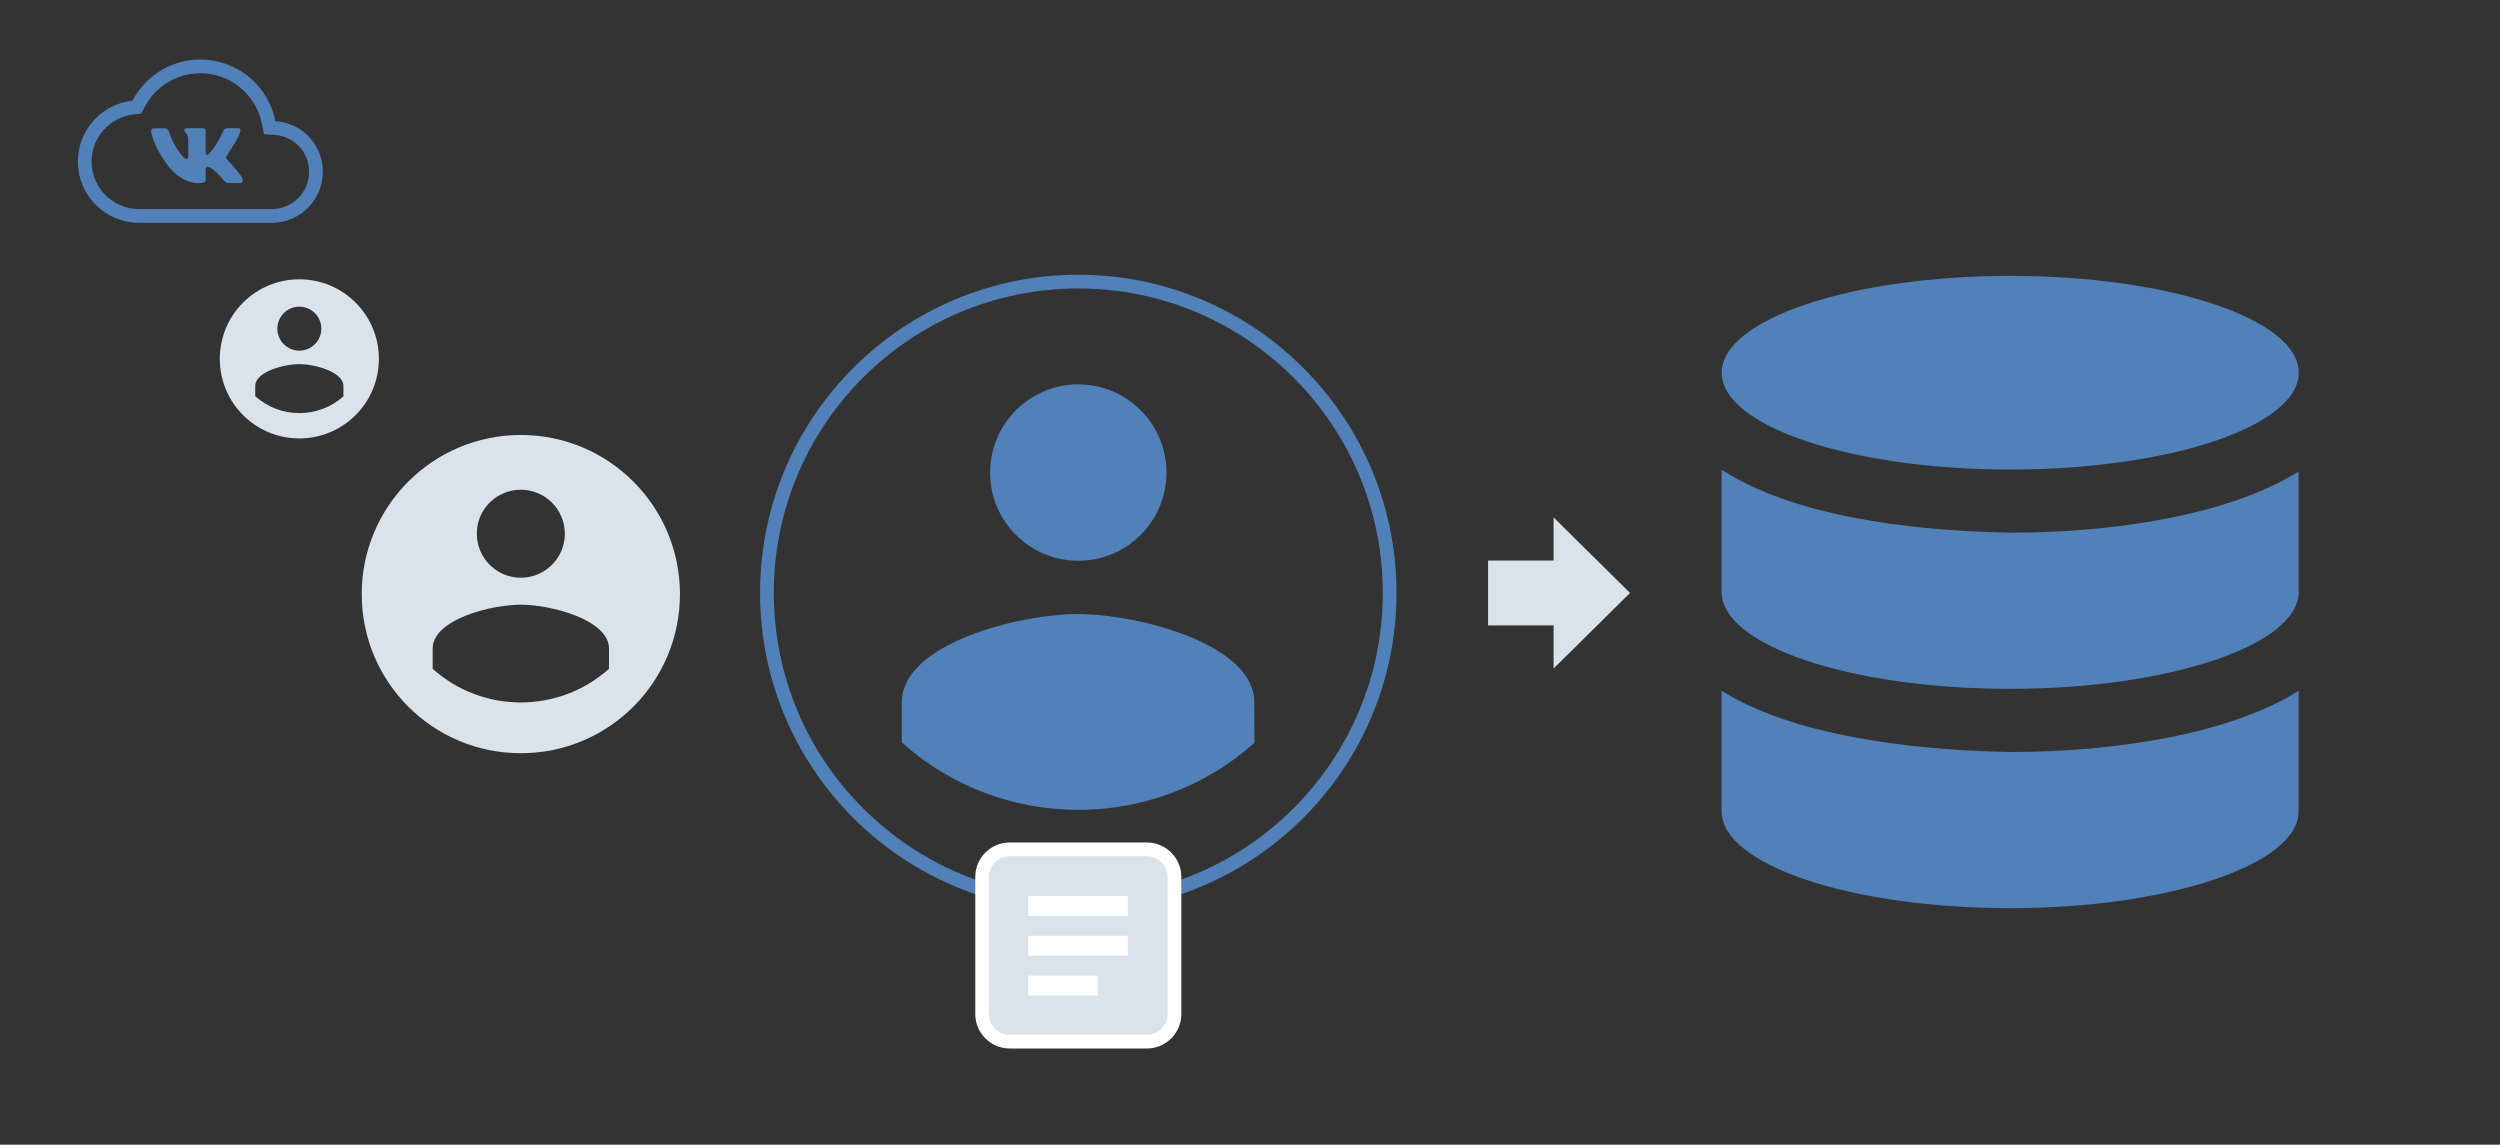 <svg width="546" height="250" viewBox="0 0 546 250" fill="none" xmlns="http://www.w3.org/2000/svg">
<rect x="0" y="0" width="546" height="250" fill="#333333" stroke="none"/>
<path d="M339.305 113V122.417H325V136.583H339.305V146L356 129.5L339.305 113Z" fill="#DAE2EB"/>
<path d="M376 150.863V177.194C376 188.841 404.064 198.342 439.011 198.342C473.539 198.342 502.021 188.841 502.021 177.194V150.863C486.916 160.365 461.863 164.238 439.011 164.238C416.158 163.82 391.105 160.365 376 150.863Z" fill="#5181B8"/>
<path d="M376 102.548V129.297C376 140.943 404.064 150.445 439.011 150.445C473.539 150.445 502.021 140.943 502.021 129.297V102.966C486.916 112.467 461.863 116.34 439.011 116.34C416.158 115.922 391.105 112.467 376 102.548Z" fill="#5181B8"/>
<path d="M439.039 102.548C473.838 102.548 502.049 93.08 502.049 81.4C502.049 69.72 473.838 60.252 439.039 60.252C404.239 60.252 376.028 69.72 376.028 81.4C376.028 93.08 404.239 102.548 439.039 102.548Z" fill="#5181B8"/>
<path d="M167.5 129.5C167.5 91.95 197.95 61.5 235.5 61.5C273.05 61.5 303.5 91.95 303.5 129.5C303.5 167.05 273.05 197.5 235.5 197.5C197.95 197.5 167.5 167.05 167.5 129.5Z" stroke="#5181B8" stroke-width="3"/>
<path d="M254.759 103.208C254.759 92.574 246.134 83.949 235.5 83.949C224.866 83.949 216.241 92.574 216.241 103.208C216.241 113.843 224.866 122.467 235.5 122.467C246.134 122.467 254.759 113.843 254.759 103.208Z" fill="#5181B8"/>
<path d="M196.954 162.158C218.837 181.752 252.052 181.78 273.962 162.241L273.934 153.365C273.934 140.554 248.284 134.106 235.444 134.106C222.605 134.106 196.954 140.554 196.954 153.365V162.158Z" fill="#5181B8"/>
<path d="M65.375 61C55.775 61 48 68.775 48 78.375C48 87.975 55.775 95.75 65.375 95.75C74.975 95.75 82.75 87.975 82.75 78.375C82.75 68.775 74.975 61 65.375 61ZM65.375 66.978C68.025 66.978 70.175 69.128 70.175 71.778C70.175 74.429 68.025 76.579 65.375 76.579C62.725 76.579 60.575 74.429 60.575 71.778C60.575 69.128 62.725 66.978 65.375 66.978ZM75.005 86.562C69.527 91.45 61.223 91.45 55.745 86.532V84.324C55.745 81.114 62.165 79.523 65.375 79.523C68.585 79.523 75.005 81.143 75.005 84.324V86.562Z" fill="#DAE2EB"/>
<path d="M113.75 95C94.569 95 79 110.531 79 129.75C79 148.969 94.531 164.5 113.75 164.5C132.969 164.5 148.5 148.969 148.5 129.75C148.5 110.531 132.931 95 113.75 95ZM113.75 106.956C119.076 106.956 123.359 111.276 123.359 116.565C123.359 121.891 119.039 126.174 113.75 126.174C108.424 126.174 104.141 121.854 104.141 116.565C104.103 111.276 108.424 106.956 113.75 106.956ZM132.969 146.101C122.019 155.859 105.407 155.859 94.494 146.064V141.669C94.494 135.262 107.307 132.059 113.75 132.059C120.156 132.059 133.006 135.3 133.006 141.669V146.101H132.969Z" fill="#DAE2EB"/>
<path d="M220.509 224.303C218.953 224.303 217.691 223.041 217.691 221.485V191.508C217.691 189.953 218.953 188.691 220.509 188.691H250.491C252.047 188.691 253.309 189.953 253.309 191.508V221.485C253.309 223.041 252.047 224.303 250.491 224.303H220.509Z" fill="#DAE2EB"/>
<path d="M250.491 185.5H220.509C217.201 185.5 214.5 188.2 214.5 191.508V221.485C214.5 224.793 217.201 227.493 220.509 227.493H250.491C253.799 227.493 256.5 224.793 256.5 221.485V191.508C256.5 188.2 253.799 185.5 250.491 185.5Z" fill="#DAE2EB" stroke="white" stroke-width="3"/>
<path d="M239.783 213.078H224.566V217.428H239.783V213.078Z" fill="white"/>
<path d="M246.321 204.378H224.566V208.728H246.321V204.378Z" fill="white"/>
<path d="M246.322 195.678H224.567V200.028H246.322V195.678Z" fill="white"/>
<path d="M58.668 26.746L58.89 27.878L60.04 27.955C65.093 28.293 69.031 32.417 69.007 37.513V37.52C69.007 42.849 64.691 47.165 59.36 47.165H30.377C23.82 47.165 18.5 41.846 18.5 35.291C18.5 29.182 23.126 24.134 29.089 23.491L29.887 23.405L30.258 22.693C32.797 17.82 37.897 14.5 43.754 14.5C51.136 14.5 57.299 19.749 58.668 26.746Z" stroke="#5181B8" stroke-width="3"/>
<path d="M52.499 28.696C52.594 28.24 52.403 28 51.95 28H49.659C49.134 28 48.943 28.24 48.776 28.576C48.776 28.576 47.559 31.408 46.055 33.088C45.578 33.64 45.482 33.808 45.22 33.808C45.005 33.808 44.909 33.616 44.909 33.136V28.792C44.909 28.192 44.838 28 44.36 28H40.733C40.446 28 40.255 28.168 40.255 28.384C40.255 28.96 41.115 29.08 41.115 30.64V33.832C41.115 34.48 41.091 34.72 40.78 34.72C39.993 34.72 37.964 31.984 36.914 28.84C36.699 28.192 36.484 28.024 35.888 28.024H33.573C33.239 28.024 33 28.264 33 28.6C33 29.224 33.716 32.104 36.532 35.992C38.418 38.584 41.067 40 43.286 40C44.647 40 44.909 39.76 44.909 39.16V37.168C44.909 36.664 45.1 36.448 45.387 36.448C45.697 36.448 46.174 36.568 47.463 37.864C48.99 39.352 49.11 39.976 49.945 39.976H52.499C52.761 39.976 53 39.856 53 39.4C53 38.8 52.26 37.768 51.091 36.52C50.613 35.872 49.85 35.176 49.611 34.864C49.253 34.48 49.372 34.264 49.611 33.88C49.611 33.88 52.236 29.944 52.499 28.696Z" fill="#5181B8"/>
</svg>

